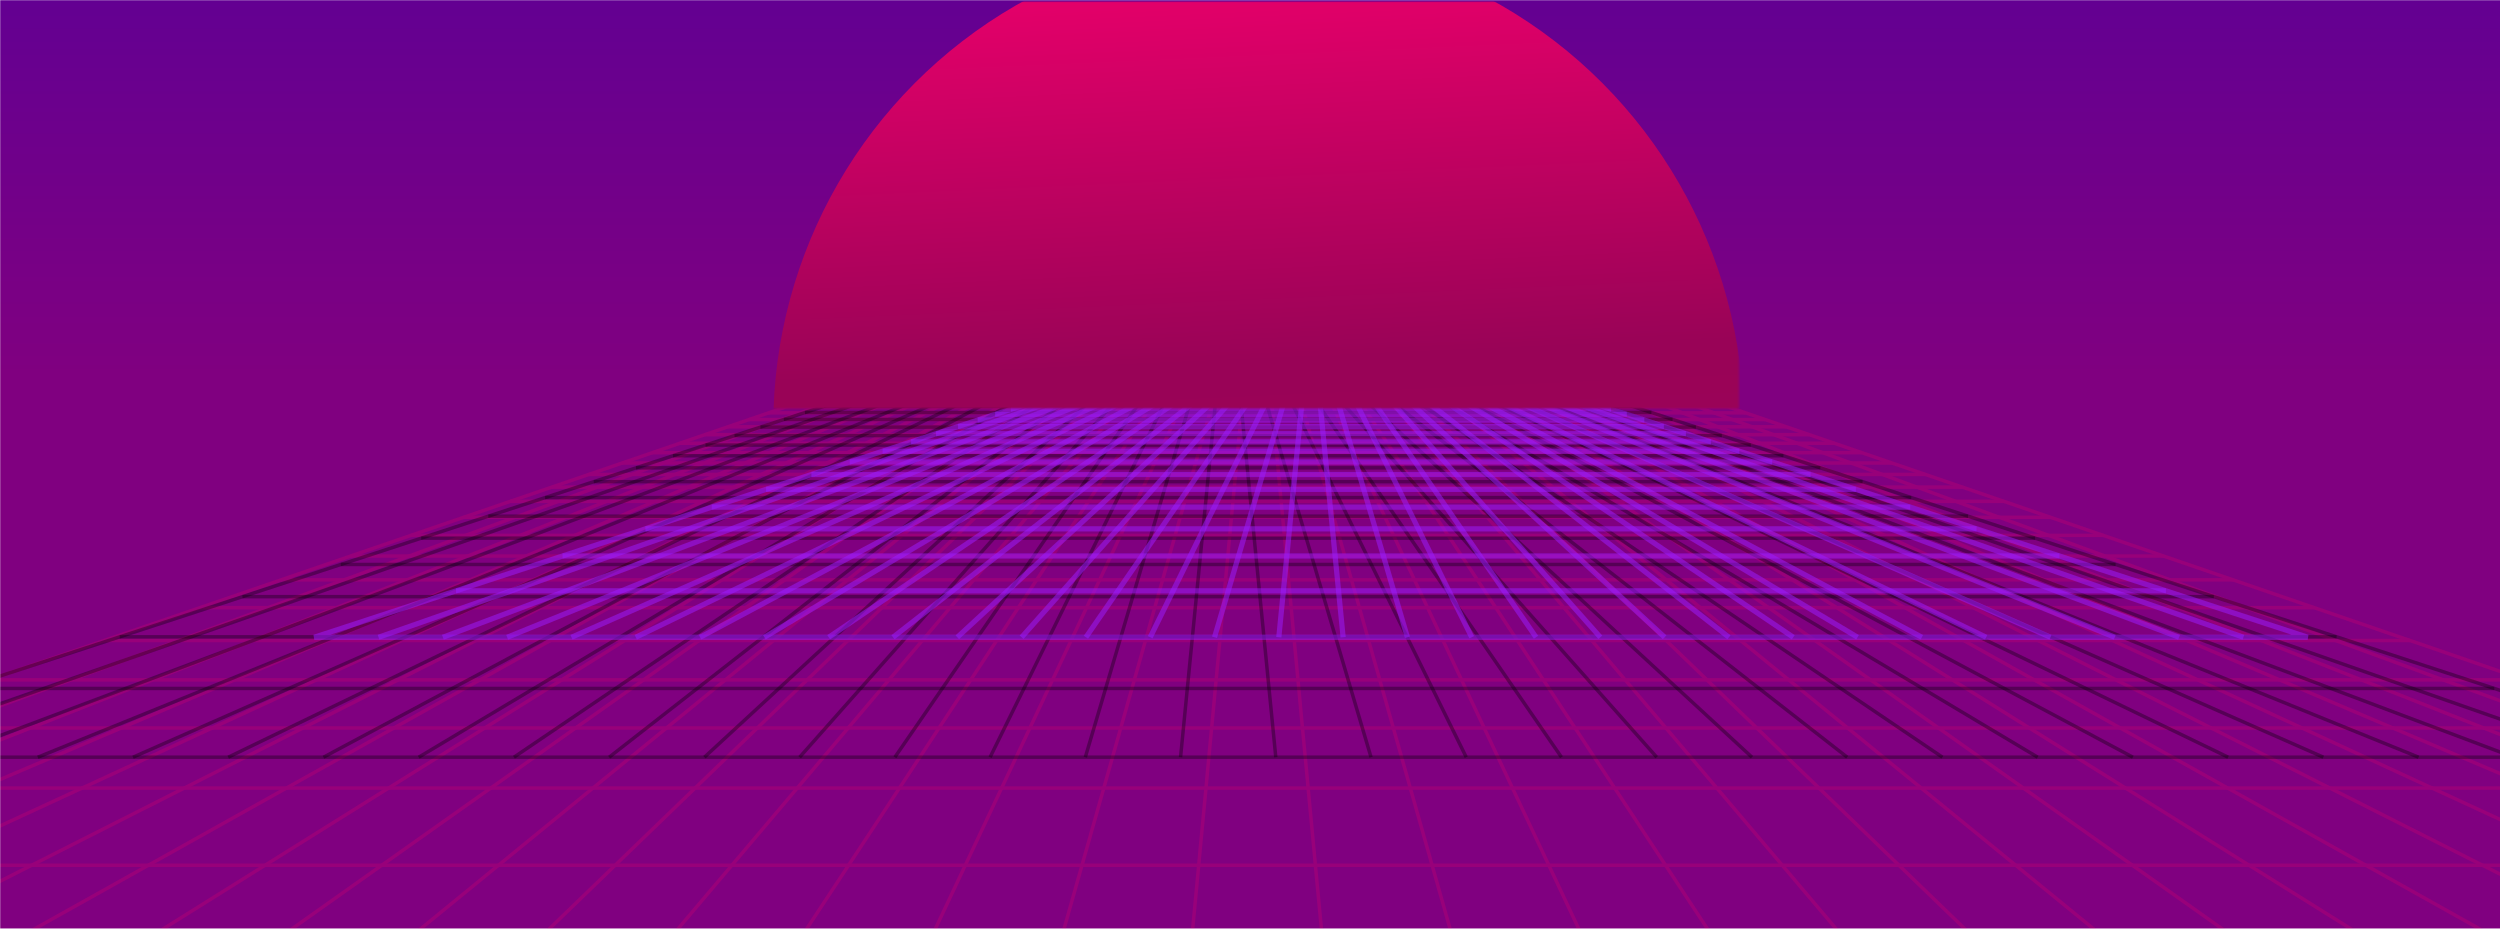 <svg width="1440" height="535" viewBox="0 0 1440 535" fill="none" xmlns="http://www.w3.org/2000/svg">
<mask id="mask0" mask-type="alpha" maskUnits="userSpaceOnUse" x="0" y="0" width="1445" height="535">
<rect width="1444.1" height="535" fill="#C4C4C4"/>
</mask>
<g mask="url(#mask0)">
<rect y="-2.011" width="1448.12" height="537.011" fill="url(#paint0_linear)"/>
<g opacity="0.25">
<path d="M526.248 209.173L-490.752 557.604H1938.87L921.872 209.173H526.248Z" stroke="#E00068" stroke-width="2"/>
<path d="M520.758 211.054H927.362" stroke="#E00068" stroke-width="2"/>
<path d="M514.954 213.042H933.166" stroke="#E00068" stroke-width="2"/>
<path d="M508.809 215.147H939.311" stroke="#E00068" stroke-width="2"/>
<path d="M502.293 217.38H945.828" stroke="#E00068" stroke-width="2"/>
<path d="M495.37 219.753H952.752" stroke="#E00068" stroke-width="2"/>
<path d="M487.999 222.278H960.122" stroke="#E00068" stroke-width="2"/>
<path d="M480.139 224.971H967.983" stroke="#E00068" stroke-width="2"/>
<path d="M471.735 227.849H976.385" stroke="#E00068" stroke-width="2"/>
<path d="M462.734 230.934H985.388" stroke="#E00068" stroke-width="2"/>
<path d="M453.065 234.246H995.055" stroke="#E00068" stroke-width="2"/>
<path d="M442.654 237.813H1005.47" stroke="#E00068" stroke-width="2"/>
<path d="M431.41 241.665H1016.71" stroke="#E00068" stroke-width="2"/>
<path d="M419.232 245.837H1028.89" stroke="#E00068" stroke-width="2"/>
<path d="M405.997 250.372H1042.12" stroke="#E00068" stroke-width="2"/>
<path d="M391.558 255.319H1056.56" stroke="#E00068" stroke-width="2"/>
<path d="M375.746 260.735H1072.37" stroke="#E00068" stroke-width="2"/>
<path d="M358.357 266.694H1089.76" stroke="#E00068" stroke-width="2"/>
<path d="M339.139 273.278H1108.98" stroke="#E00068" stroke-width="2"/>
<path d="M317.791 280.592H1130.33" stroke="#E00068" stroke-width="2"/>
<path d="M293.934 288.766H1154.19" stroke="#E00068" stroke-width="2"/>
<path d="M267.101 297.958H1181.02" stroke="#E00068" stroke-width="2"/>
<path d="M236.697 308.375H1211.42" stroke="#E00068" stroke-width="2"/>
<path d="M201.958 320.277H1246.16" stroke="#E00068" stroke-width="2"/>
<path d="M161.889 334.005H1286.23" stroke="#E00068" stroke-width="2"/>
<path d="M115.157 350.016H1332.96" stroke="#E00068" stroke-width="2"/>
<path d="M59.95 368.93H1388.17" stroke="#E00068" stroke-width="2"/>
<path d="M-6.264 391.615H1454.39" stroke="#E00068" stroke-width="2"/>
<path d="M-87.146 419.325H1535.26" stroke="#E00068" stroke-width="2"/>
<path d="M-188.171 453.938H1636.29" stroke="#E00068" stroke-width="2"/>
<path d="M-317.94 498.397H1766.06" stroke="#E00068" stroke-width="2"/>
<path d="M1860.5 557.604L909.109 209.173" stroke="#E00068" stroke-width="2"/>
<path d="M1782.12 557.604L896.347 209.173" stroke="#E00068" stroke-width="2"/>
<path d="M1703.75 557.604L883.586 209.173" stroke="#E00068" stroke-width="2"/>
<path d="M1625.37 557.604L870.824 209.173" stroke="#E00068" stroke-width="2"/>
<path d="M1547 557.604L858.062 209.173" stroke="#E00068" stroke-width="2"/>
<path d="M1468.62 557.604L845.3 209.173" stroke="#E00068" stroke-width="2"/>
<path d="M1390.25 557.604L832.538 209.173" stroke="#E00068" stroke-width="2"/>
<path d="M1311.87 557.604L819.775 209.173" stroke="#E00068" stroke-width="2"/>
<path d="M1233.5 557.604L807.013 209.173" stroke="#E00068" stroke-width="2"/>
<path d="M1155.12 557.604L794.252 209.173" stroke="#E00068" stroke-width="2"/>
<path d="M1076.75 557.604L781.489 209.173" stroke="#E00068" stroke-width="2"/>
<path d="M998.372 557.604L768.726 209.173" stroke="#E00068" stroke-width="2"/>
<path d="M919.998 557.604L755.966 209.173" stroke="#E00068" stroke-width="2"/>
<path d="M841.623 557.604L743.203 209.173" stroke="#E00068" stroke-width="2"/>
<path d="M763.248 557.604L730.441 209.173" stroke="#E00068" stroke-width="2"/>
<path d="M684.872 557.604L717.679 209.173" stroke="#E00068" stroke-width="2"/>
<path d="M606.498 557.604L704.917 209.173" stroke="#E00068" stroke-width="2"/>
<path d="M528.122 557.604L692.155 209.173" stroke="#E00068" stroke-width="2"/>
<path d="M449.747 557.604L679.392 209.173" stroke="#E00068" stroke-width="2"/>
<path d="M371.372 557.604L666.63 209.173" stroke="#E00068" stroke-width="2"/>
<path d="M292.997 557.604L653.868 209.173" stroke="#E00068" stroke-width="2"/>
<path d="M214.623 557.604L641.107 209.173" stroke="#E00068" stroke-width="2"/>
<path d="M136.248 557.604L628.345 209.173" stroke="#E00068" stroke-width="2"/>
<path d="M57.874 557.604L615.583 209.173" stroke="#E00068" stroke-width="2"/>
<path d="M-20.502 557.604L602.82 209.173" stroke="#E00068" stroke-width="2"/>
<path d="M-98.877 557.604L590.058 209.173" stroke="#E00068" stroke-width="2"/>
<path d="M-177.252 557.604L577.296 209.173" stroke="#E00068" stroke-width="2"/>
<path d="M-255.627 557.604L564.535 209.173" stroke="#E00068" stroke-width="2"/>
<path d="M-334.002 557.604L551.772 209.173" stroke="#E00068" stroke-width="2"/>
<path d="M-412.377 557.604L539.01 209.173" stroke="#E00068" stroke-width="2"/>
</g>
<g filter="url(#filter0_f)">
<path d="M568.98 203.139L-142.801 436.143H1557.65L845.871 203.139H568.98Z" stroke="black" stroke-opacity="0.33" stroke-width="2"/>
<path d="M565.138 204.397H849.713" stroke="black" stroke-opacity="0.33" stroke-width="2"/>
<path d="M561.076 205.726H853.775" stroke="black" stroke-opacity="0.33" stroke-width="2"/>
<path d="M556.775 207.135H858.076" stroke="black" stroke-opacity="0.33" stroke-width="2"/>
<path d="M552.214 208.628H862.637" stroke="black" stroke-opacity="0.33" stroke-width="2"/>
<path d="M547.369 210.214H867.483" stroke="black" stroke-opacity="0.33" stroke-width="2"/>
<path d="M542.21 211.902H872.641" stroke="black" stroke-opacity="0.33" stroke-width="2"/>
<path d="M536.709 213.703H878.143" stroke="black" stroke-opacity="0.33" stroke-width="2"/>
<path d="M530.828 215.628H884.024" stroke="black" stroke-opacity="0.33" stroke-width="2"/>
<path d="M524.527 217.691H890.324" stroke="black" stroke-opacity="0.33" stroke-width="2"/>
<path d="M517.761 219.906H897.09" stroke="black" stroke-opacity="0.33" stroke-width="2"/>
<path d="M510.475 222.291H904.377" stroke="black" stroke-opacity="0.33" stroke-width="2"/>
<path d="M502.605 224.867H912.245" stroke="black" stroke-opacity="0.33" stroke-width="2"/>
<path d="M494.082 227.657H920.769" stroke="black" stroke-opacity="0.33" stroke-width="2"/>
<path d="M484.819 230.69H930.034" stroke="black" stroke-opacity="0.33" stroke-width="2"/>
<path d="M474.713 233.998H940.138" stroke="black" stroke-opacity="0.33" stroke-width="2"/>
<path d="M463.647 237.62H951.204" stroke="black" stroke-opacity="0.33" stroke-width="2"/>
<path d="M451.477 241.604H963.375" stroke="black" stroke-opacity="0.33" stroke-width="2"/>
<path d="M438.026 246.008H976.825" stroke="black" stroke-opacity="0.33" stroke-width="2"/>
<path d="M423.085 250.899H991.767" stroke="black" stroke-opacity="0.33" stroke-width="2"/>
<path d="M406.388 256.365H1008.46" stroke="black" stroke-opacity="0.33" stroke-width="2"/>
<path d="M387.608 262.512H1027.24" stroke="black" stroke-opacity="0.33" stroke-width="2"/>
<path d="M366.328 269.478H1048.52" stroke="black" stroke-opacity="0.33" stroke-width="2"/>
<path d="M342.015 277.437H1072.83" stroke="black" stroke-opacity="0.33" stroke-width="2"/>
<path d="M313.971 286.617H1100.88" stroke="black" stroke-opacity="0.33" stroke-width="2"/>
<path d="M281.265 297.324H1133.59" stroke="black" stroke-opacity="0.33" stroke-width="2"/>
<path d="M242.626 309.972H1172.22" stroke="black" stroke-opacity="0.33" stroke-width="2"/>
<path d="M196.284 325.143H1218.57" stroke="black" stroke-opacity="0.33" stroke-width="2"/>
<path d="M139.676 343.673H1275.17" stroke="black" stroke-opacity="0.33" stroke-width="2"/>
<path d="M68.971 366.819H1345.88" stroke="black" stroke-opacity="0.33" stroke-width="2"/>
<path d="M-21.853 396.55H1436.7" stroke="black" stroke-opacity="0.33" stroke-width="2"/>
<path d="M1502.8 436.143L836.938 203.139" stroke="black" stroke-opacity="0.33" stroke-width="2"/>
<path d="M1447.95 436.143L828.007 203.139" stroke="black" stroke-opacity="0.33" stroke-width="2"/>
<path d="M1393.09 436.143L819.075 203.139" stroke="black" stroke-opacity="0.33" stroke-width="2"/>
<path d="M1338.24 436.143L810.143 203.139" stroke="black" stroke-opacity="0.33" stroke-width="2"/>
<path d="M1283.39 436.143L801.212 203.139" stroke="black" stroke-opacity="0.33" stroke-width="2"/>
<path d="M1228.53 436.143L792.28 203.139" stroke="black" stroke-opacity="0.33" stroke-width="2"/>
<path d="M1173.68 436.143L783.347 203.139" stroke="black" stroke-opacity="0.33" stroke-width="2"/>
<path d="M1118.83 436.143L774.415 203.139" stroke="black" stroke-opacity="0.33" stroke-width="2"/>
<path d="M1063.97 436.143L765.483 203.139" stroke="black" stroke-opacity="0.33" stroke-width="2"/>
<path d="M1009.12 436.143L756.552 203.139" stroke="black" stroke-opacity="0.33" stroke-width="2"/>
<path d="M954.265 436.143L747.619 203.139" stroke="black" stroke-opacity="0.33" stroke-width="2"/>
<path d="M899.411 436.143L738.686 203.139" stroke="black" stroke-opacity="0.33" stroke-width="2"/>
<path d="M844.559 436.143L729.755 203.139" stroke="black" stroke-opacity="0.33" stroke-width="2"/>
<path d="M789.705 436.143L720.823 203.139" stroke="black" stroke-opacity="0.33" stroke-width="2"/>
<path d="M734.852 436.143L711.891 203.139" stroke="black" stroke-opacity="0.33" stroke-width="2"/>
<path d="M679.999 436.143L702.959 203.139" stroke="black" stroke-opacity="0.33" stroke-width="2"/>
<path d="M625.146 436.143L694.028 203.139" stroke="black" stroke-opacity="0.33" stroke-width="2"/>
<path d="M570.292 436.143L685.096 203.139" stroke="black" stroke-opacity="0.33" stroke-width="2"/>
<path d="M515.438 436.143L676.163 203.139" stroke="black" stroke-opacity="0.33" stroke-width="2"/>
<path d="M460.585 436.143L667.232 203.139" stroke="black" stroke-opacity="0.33" stroke-width="2"/>
<path d="M405.732 436.143L658.299 203.139" stroke="black" stroke-opacity="0.33" stroke-width="2"/>
<path d="M350.879 436.143L649.368 203.139" stroke="black" stroke-opacity="0.33" stroke-width="2"/>
<path d="M296.026 436.143L640.436 203.139" stroke="black" stroke-opacity="0.33" stroke-width="2"/>
<path d="M241.173 436.143L631.505 203.139" stroke="black" stroke-opacity="0.33" stroke-width="2"/>
<path d="M186.319 436.143L622.572 203.139" stroke="black" stroke-opacity="0.33" stroke-width="2"/>
<path d="M131.466 436.143L613.64 203.139" stroke="black" stroke-opacity="0.33" stroke-width="2"/>
<path d="M76.612 436.143L604.708 203.139" stroke="black" stroke-opacity="0.33" stroke-width="2"/>
<path d="M21.759 436.143L595.777 203.139" stroke="black" stroke-opacity="0.33" stroke-width="2"/>
<path d="M-33.094 436.143L586.844 203.139" stroke="black" stroke-opacity="0.33" stroke-width="2"/>
<path d="M-87.947 436.143L577.912 203.139" stroke="black" stroke-opacity="0.33" stroke-width="2"/>
</g>
<g filter="url(#filter1_f)">
<path d="M661.637 209.725L181.015 367.058H1329.22L848.603 209.725H661.637Z" stroke="#9C1FFF" stroke-opacity="0.51" stroke-width="3"/>
<path d="M659.042 210.574H851.198" stroke="#9C1FFF" stroke-opacity="0.51" stroke-width="3"/>
<path d="M656.299 211.472H853.941" stroke="#9C1FFF" stroke-opacity="0.51" stroke-width="3"/>
<path d="M653.395 212.423H856.845" stroke="#9C1FFF" stroke-opacity="0.51" stroke-width="3"/>
<path d="M650.315 213.431H859.924" stroke="#9C1FFF" stroke-opacity="0.51" stroke-width="3"/>
<path d="M647.044 214.502H863.197" stroke="#9C1FFF" stroke-opacity="0.51" stroke-width="3"/>
<path d="M643.56 215.642H866.679" stroke="#9C1FFF" stroke-opacity="0.51" stroke-width="3"/>
<path d="M639.845 216.859H870.394" stroke="#9C1FFF" stroke-opacity="0.51" stroke-width="3"/>
<path d="M635.875 218.158H874.366" stroke="#9C1FFF" stroke-opacity="0.51" stroke-width="3"/>
<path d="M631.62 219.551H878.62" stroke="#9C1FFF" stroke-opacity="0.51" stroke-width="3"/>
<path d="M627.051 221.047H883.189" stroke="#9C1FFF" stroke-opacity="0.51" stroke-width="3"/>
<path d="M622.131 222.657H888.109" stroke="#9C1FFF" stroke-opacity="0.51" stroke-width="3"/>
<path d="M616.817 224.397H893.422" stroke="#9C1FFF" stroke-opacity="0.51" stroke-width="3"/>
<path d="M611.062 226.281H899.177" stroke="#9C1FFF" stroke-opacity="0.51" stroke-width="3"/>
<path d="M604.807 228.328H905.433" stroke="#9C1FFF" stroke-opacity="0.51" stroke-width="3"/>
<path d="M597.983 230.562H912.256" stroke="#9C1FFF" stroke-opacity="0.51" stroke-width="3"/>
<path d="M590.511 233.008H919.728" stroke="#9C1FFF" stroke-opacity="0.51" stroke-width="3"/>
<path d="M582.294 235.698H927.947" stroke="#9C1FFF" stroke-opacity="0.51" stroke-width="3"/>
<path d="M573.211 238.672H937.028" stroke="#9C1FFF" stroke-opacity="0.51" stroke-width="3"/>
<path d="M563.122 241.974H947.118" stroke="#9C1FFF" stroke-opacity="0.51" stroke-width="3"/>
<path d="M551.848 245.665H958.392" stroke="#9C1FFF" stroke-opacity="0.51" stroke-width="3"/>
<path d="M539.167 249.816H971.073" stroke="#9C1FFF" stroke-opacity="0.51" stroke-width="3"/>
<path d="M524.798 254.52H985.442" stroke="#9C1FFF" stroke-opacity="0.51" stroke-width="3"/>
<path d="M508.381 259.894H1001.86" stroke="#9C1FFF" stroke-opacity="0.51" stroke-width="3"/>
<path d="M489.445 266.093H1020.8" stroke="#9C1FFF" stroke-opacity="0.51" stroke-width="3"/>
<path d="M467.36 273.322H1042.88" stroke="#9C1FFF" stroke-opacity="0.51" stroke-width="3"/>
<path d="M441.27 281.863H1068.97" stroke="#9C1FFF" stroke-opacity="0.51" stroke-width="3"/>
<path d="M409.978 292.106H1100.26" stroke="#9C1FFF" stroke-opacity="0.51" stroke-width="3"/>
<path d="M371.754 304.619H1138.48" stroke="#9C1FFF" stroke-opacity="0.51" stroke-width="3"/>
<path d="M324.011 320.248H1186.23" stroke="#9C1FFF" stroke-opacity="0.51" stroke-width="3"/>
<path d="M262.684 340.324H1247.56" stroke="#9C1FFF" stroke-opacity="0.51" stroke-width="3"/>
<path d="M1292.19 367.058L842.572 209.725" stroke="#9C1FFF" stroke-opacity="0.51" stroke-width="3"/>
<path d="M1255.15 367.058L836.541 209.725" stroke="#9C1FFF" stroke-opacity="0.51" stroke-width="3"/>
<path d="M1218.11 367.058L830.51 209.725" stroke="#9C1FFF" stroke-opacity="0.51" stroke-width="3"/>
<path d="M1181.07 367.058L824.478 209.725" stroke="#9C1FFF" stroke-opacity="0.51" stroke-width="3"/>
<path d="M1144.03 367.058L818.448 209.725" stroke="#9C1FFF" stroke-opacity="0.51" stroke-width="3"/>
<path d="M1106.99 367.058L812.416 209.725" stroke="#9C1FFF" stroke-opacity="0.51" stroke-width="3"/>
<path d="M1069.95 367.058L806.385 209.725" stroke="#9C1FFF" stroke-opacity="0.51" stroke-width="3"/>
<path d="M1032.91 367.058L800.354 209.725" stroke="#9C1FFF" stroke-opacity="0.51" stroke-width="3"/>
<path d="M995.873 367.058L794.323 209.725" stroke="#9C1FFF" stroke-opacity="0.51" stroke-width="3"/>
<path d="M958.835 367.058L788.292 209.725" stroke="#9C1FFF" stroke-opacity="0.51" stroke-width="3"/>
<path d="M921.795 367.058L782.26 209.725" stroke="#9C1FFF" stroke-opacity="0.51" stroke-width="3"/>
<path d="M884.756 367.058L776.228 209.725" stroke="#9C1FFF" stroke-opacity="0.51" stroke-width="3"/>
<path d="M847.717 367.058L770.198 209.725" stroke="#9C1FFF" stroke-opacity="0.51" stroke-width="3"/>
<path d="M810.678 367.058L764.166 209.725" stroke="#9C1FFF" stroke-opacity="0.51" stroke-width="3"/>
<path d="M773.639 367.058L758.135 209.725" stroke="#9C1FFF" stroke-opacity="0.51" stroke-width="3"/>
<path d="M736.6 367.058L752.104 209.725" stroke="#9C1FFF" stroke-opacity="0.51" stroke-width="3"/>
<path d="M699.561 367.058L746.073 209.725" stroke="#9C1FFF" stroke-opacity="0.51" stroke-width="3"/>
<path d="M662.522 367.058L740.042 209.725" stroke="#9C1FFF" stroke-opacity="0.51" stroke-width="3"/>
<path d="M625.483 367.058L734.01 209.725" stroke="#9C1FFF" stroke-opacity="0.51" stroke-width="3"/>
<path d="M588.444 367.058L727.979 209.725" stroke="#9C1FFF" stroke-opacity="0.51" stroke-width="3"/>
<path d="M551.405 367.058L721.948 209.725" stroke="#9C1FFF" stroke-opacity="0.51" stroke-width="3"/>
<path d="M514.366 367.058L715.917 209.725" stroke="#9C1FFF" stroke-opacity="0.51" stroke-width="3"/>
<path d="M477.327 367.058L709.886 209.725" stroke="#9C1FFF" stroke-opacity="0.51" stroke-width="3"/>
<path d="M440.289 367.058L703.855 209.725" stroke="#9C1FFF" stroke-opacity="0.51" stroke-width="3"/>
<path d="M403.249 367.058L697.824 209.725" stroke="#9C1FFF" stroke-opacity="0.51" stroke-width="3"/>
<path d="M366.21 367.058L691.792 209.725" stroke="#9C1FFF" stroke-opacity="0.51" stroke-width="3"/>
<path d="M329.171 367.058L685.761 209.725" stroke="#9C1FFF" stroke-opacity="0.51" stroke-width="3"/>
<path d="M292.132 367.058L679.73 209.725" stroke="#9C1FFF" stroke-opacity="0.51" stroke-width="3"/>
<path d="M255.093 367.058L673.699 209.725" stroke="#9C1FFF" stroke-opacity="0.51" stroke-width="3"/>
<path d="M218.054 367.058L667.668 209.725" stroke="#9C1FFF" stroke-opacity="0.51" stroke-width="3"/>
</g>
<mask id="mask1" mask-type="alpha" maskUnits="userSpaceOnUse" x="438" y="1" width="564" height="235">
<rect x="438.459" y="1.006" width="563.158" height="234.314" fill="#C4C4C4"/>
</mask>
<g mask="url(#mask1)">
<circle cx="724.942" cy="245.16" r="279.536" fill="url(#paint1_linear)"/>
</g>
</g>
<defs>
<filter id="filter0_f" x="-255.576" y="89.675" width="1926" height="459.933" filterUnits="userSpaceOnUse" color-interpolation-filters="sRGB">
<feFlood flood-opacity="0" result="BackgroundImageFix"/>
<feBlend mode="normal" in="SourceGraphic" in2="BackgroundImageFix" result="shape"/>
<feGaussianBlur stdDeviation="56.232" result="effect1_foregroundBlur"/>
</filter>
<filter id="filter1_f" x="68.084" y="95.761" width="1374.07" height="385.262" filterUnits="userSpaceOnUse" color-interpolation-filters="sRGB">
<feFlood flood-opacity="0" result="BackgroundImageFix"/>
<feBlend mode="normal" in="SourceGraphic" in2="BackgroundImageFix" result="shape"/>
<feGaussianBlur stdDeviation="56.232" result="effect1_foregroundBlur"/>
</filter>
<linearGradient id="paint0_linear" x1="724.06" y1="-2.011" x2="724.06" y2="216.221" gradientUnits="userSpaceOnUse">
<stop stop-color="#630092"/>
<stop offset="1" stop-color="#800080"/>
</linearGradient>
<linearGradient id="paint1_linear" x1="704.953" y1="-2.514" x2="725.066" y2="451.532" gradientUnits="userSpaceOnUse">
<stop stop-color="#E30069"/>
<stop offset="0.464" stop-color="#990357"/>
<stop offset="1" stop-color="#9F035B"/>
</linearGradient>
</defs>
</svg>
